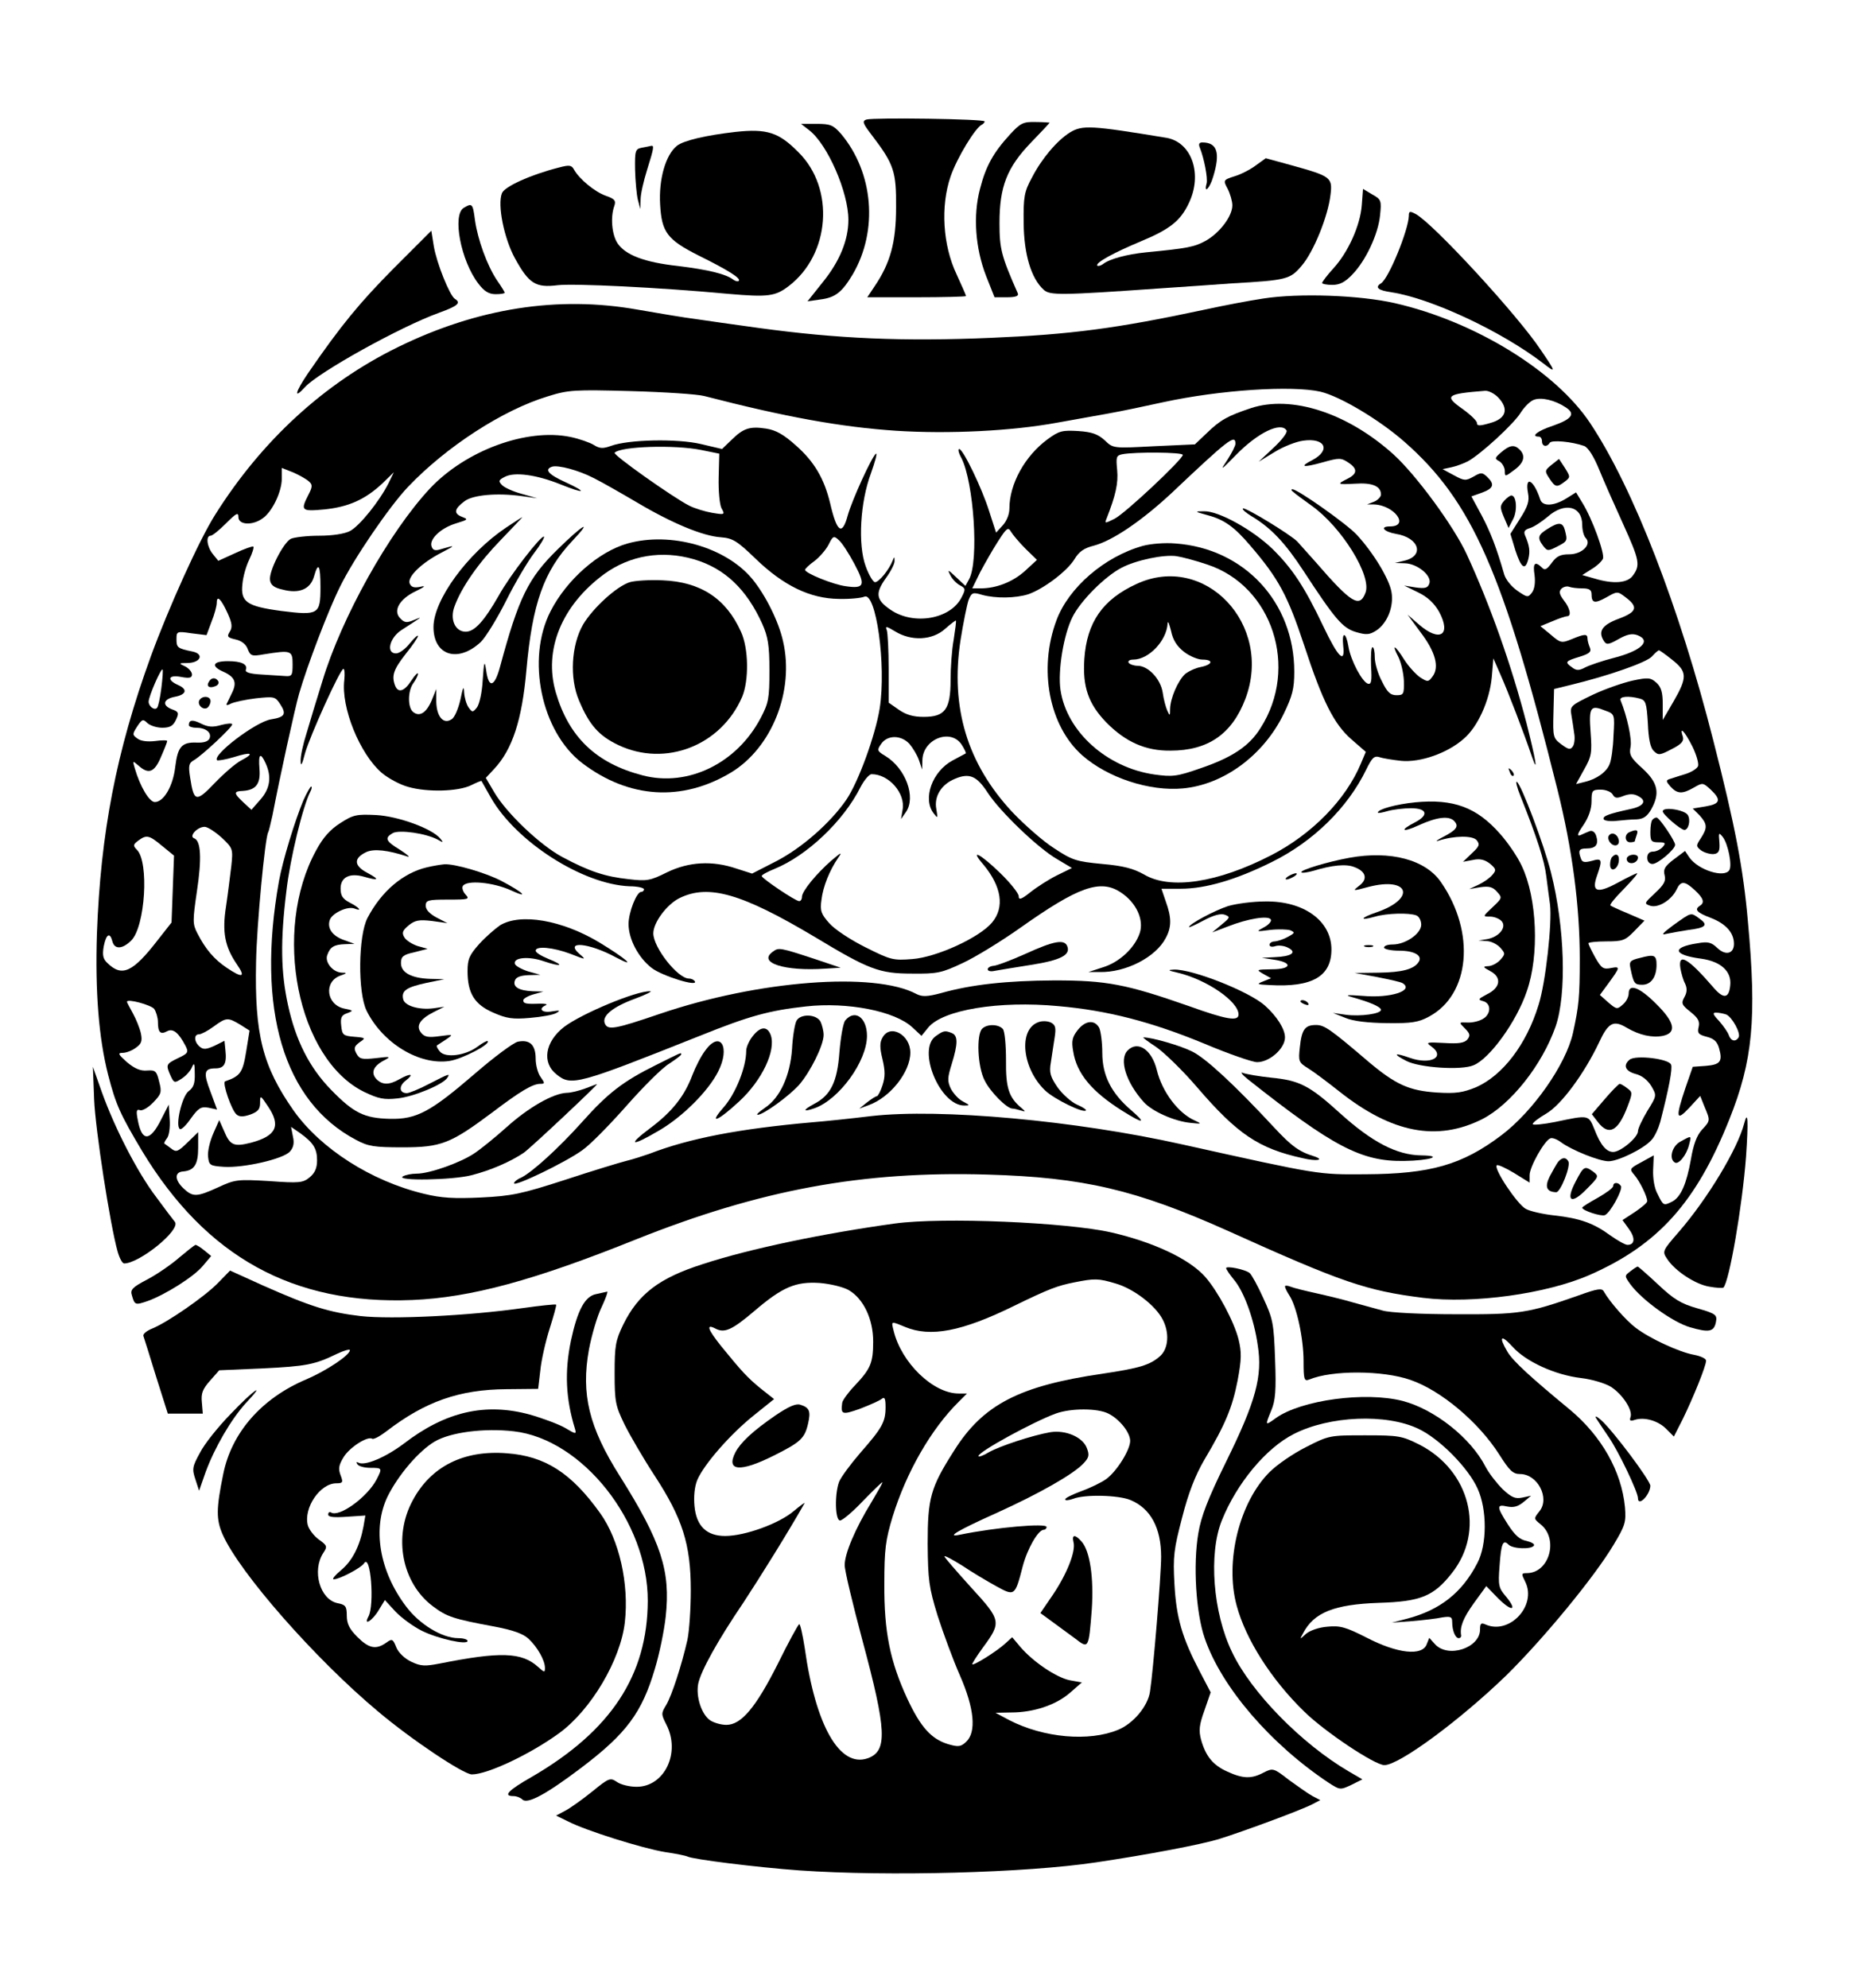 <?xml version="1.0" standalone="no"?>
<!DOCTYPE svg PUBLIC "-//W3C//DTD SVG 20010904//EN"
 "http://www.w3.org/TR/2001/REC-SVG-20010904/DTD/svg10.dtd">
<svg version="1.0" xmlns="http://www.w3.org/2000/svg"
 width="602pt" height="642pt" viewBox="0 0 602 642"
 preserveAspectRatio="xMidYMid meet">

<g transform="translate(0,642) scale(0.1,-0.1)"
fill="#000000" stroke="none">
<path d="M2798 6034 c-14 -5 -12 -12 18 -51 71 -93 79 -117 78 -233 0 -113
-19 -180 -69 -254 l-24 -36 159 0 c88 0 160 2 160 4 0 2 -14 34 -31 71 -44 93
-52 219 -19 315 20 59 81 160 102 168 4 2 8 7 8 10 0 8 -357 13 -382 6z"/>
<path d="M3262 5986 c-54 -59 -78 -102 -97 -176 -23 -87 -15 -192 20 -282 l27
-68 40 0 c28 0 39 4 35 13 -53 120 -59 143 -59 227 0 117 24 179 102 260 33
34 60 63 60 64 0 0 -20 2 -45 2 -40 1 -49 -3 -83 -40z"/>
<path d="M2614 5999 c59 -46 126 -200 126 -289 0 -65 -28 -133 -81 -199 l-51
-64 42 6 c48 6 70 24 104 81 83 142 67 329 -38 454 -25 28 -34 32 -78 32 l-51
0 27 -21z"/>
<path d="M3455 5992 c-41 -26 -90 -83 -122 -145 -25 -46 -28 -62 -27 -147 1
-101 24 -179 65 -216 20 -18 53 -18 379 5 74 5 178 12 230 16 176 10 187 13
224 57 38 44 85 159 93 229 7 56 1 60 -125 95 l-84 23 -32 -23 c-17 -13 -48
-29 -68 -35 -38 -12 -38 -13 -23 -41 8 -16 15 -40 15 -53 0 -35 -40 -88 -85
-114 -38 -21 -61 -25 -195 -38 -59 -6 -117 -21 -138 -38 -7 -5 -15 -7 -18 -5
-8 9 53 42 139 78 94 39 129 66 156 123 46 94 10 198 -72 212 -243 40 -271 42
-312 17z"/>
<path d="M2375 5994 c-96 -11 -168 -28 -189 -45 -36 -29 -59 -107 -54 -190 5
-89 23 -113 124 -164 95 -47 138 -74 130 -82 -3 -3 -11 -1 -18 4 -23 18 -80
32 -178 44 -110 12 -171 36 -196 74 -18 28 -23 84 -10 120 6 17 1 23 -28 33
-36 13 -85 54 -102 84 -8 15 -15 16 -49 7 -94 -24 -176 -62 -184 -83 -15 -38
7 -146 42 -210 45 -82 67 -96 138 -87 53 6 328 -7 552 -28 127 -11 151 -8 194
25 134 102 150 315 32 432 -64 65 -102 77 -204 66z"/>
<path d="M3875 5943 c14 -35 26 -98 22 -115 -10 -36 10 -17 21 21 24 78 13
111 -35 111 -10 0 -13 -5 -8 -17z"/>
<path d="M2073 5943 c-21 -4 -23 -9 -22 -71 1 -37 5 -80 9 -97 l8 -30 1 32 c0
17 10 60 21 95 22 70 23 79 13 77 -5 -1 -18 -4 -30 -6z"/>
<path d="M4398 5757 c-5 -65 -44 -152 -92 -204 -20 -22 -36 -43 -36 -47 0 -3
15 -6 33 -6 24 0 41 9 64 33 44 45 84 131 90 191 5 48 4 52 -25 68 l-30 18 -4
-53z"/>
<path d="M1498 5749 c-38 -22 -10 -171 47 -245 19 -25 34 -34 56 -34 16 0 29
2 29 5 0 2 -11 20 -25 40 -32 48 -62 131 -71 194 -7 54 -9 56 -36 40z"/>
<path d="M4550 5723 c-1 -45 -65 -203 -90 -218 -21 -13 -9 -23 35 -29 128 -20
355 -126 490 -230 41 -32 41 -29 -9 44 -75 113 -348 409 -404 439 -19 10 -22
9 -22 -6z"/>
<path d="M1273 5555 c-112 -113 -172 -186 -278 -340 -42 -62 -48 -87 -10 -45
44 48 308 195 433 240 61 22 72 32 51 45 -17 11 -59 116 -68 170 l-8 50 -120
-120z"/>
<path d="M4080 5456 c-47 -7 -130 -23 -185 -35 -290 -62 -436 -81 -695 -92
-283 -12 -495 -3 -750 32 -80 11 -172 24 -205 29 -33 4 -116 18 -185 30 -258
46 -518 5 -775 -121 -237 -116 -439 -301 -590 -541 -52 -82 -151 -302 -208
-458 -112 -308 -162 -570 -174 -895 -6 -187 6 -337 36 -455 25 -97 39 -128
110 -247 207 -342 488 -497 873 -481 189 8 392 63 723 196 401 160 729 221
1135 209 309 -9 479 -49 774 -181 372 -168 449 -194 632 -217 162 -20 399 13
538 74 221 97 344 234 451 502 76 190 89 326 60 640 -15 171 -41 307 -112 585
-109 429 -258 814 -397 1023 -112 169 -373 329 -631 388 -114 26 -310 33 -425
15z m185 -301 c63 -15 189 -90 270 -161 219 -192 320 -421 495 -1124 48 -192
72 -376 72 -545 0 -126 -3 -154 -22 -241 -23 -102 -129 -253 -231 -330 -127
-96 -230 -125 -439 -126 -154 -1 -144 -3 -590 96 -348 78 -784 117 -1005 92
-66 -8 -151 -17 -190 -20 -238 -21 -399 -52 -528 -102 -20 -7 -54 -18 -75 -23
-20 -5 -109 -32 -197 -61 -142 -46 -172 -52 -271 -57 -87 -4 -128 -2 -185 12
-170 41 -333 145 -421 269 -100 143 -126 245 -121 479 2 119 29 402 39 419 2
3 8 28 14 55 24 125 72 344 86 393 27 93 95 271 132 345 45 92 160 260 220
323 124 130 306 248 451 292 67 21 86 22 269 17 108 -3 215 -10 237 -16 263
-68 441 -100 618 -112 171 -11 374 -1 521 26 45 8 117 21 162 29 45 8 126 25
180 37 184 40 417 55 509 34z m574 -19 c35 -37 25 -68 -26 -82 -34 -10 -43
-10 -43 0 0 7 -21 27 -46 45 -61 43 -54 49 72 59 11 1 31 -9 43 -22z m217 -31
c33 -21 22 -38 -41 -60 -49 -16 -73 -35 -45 -35 6 0 10 -7 10 -15 0 -17 16
-20 25 -5 6 10 71 4 111 -10 13 -5 31 -33 49 -77 15 -37 50 -116 77 -175 53
-117 56 -133 32 -166 -17 -25 -63 -29 -125 -10 l-39 11 30 19 c17 10 33 25 37
34 6 17 -35 130 -67 181 l-20 33 -32 -20 c-41 -25 -77 -26 -84 -2 -21 64 -50
78 -39 19 5 -25 -1 -43 -26 -82 l-31 -49 16 -53 c19 -58 32 -67 42 -28 6 25 4
42 -11 77 -5 12 0 18 17 23 13 4 38 21 56 36 55 49 112 35 112 -26 0 -17 5
-36 11 -42 21 -21 -12 -53 -53 -53 -28 0 -41 -6 -56 -27 -17 -23 -23 -26 -33
-15 -22 21 -29 13 -23 -25 3 -24 0 -45 -8 -56 -13 -17 -15 -17 -47 5 -19 13
-38 36 -43 53 -25 87 -44 136 -73 191 l-33 61 34 12 c38 14 42 27 17 51 -16
15 -20 15 -44 1 -25 -14 -30 -14 -63 4 l-37 20 28 6 c15 3 39 12 53 19 41 22
148 120 171 157 12 19 31 38 43 42 24 9 67 -1 102 -24z m-4058 -240 c12 -10
11 -18 -2 -43 -26 -51 -23 -54 52 -47 78 8 131 32 186 83 l38 37 -17 -35 c-29
-58 -94 -139 -125 -155 -18 -9 -56 -15 -100 -15 -39 0 -80 -5 -91 -10 -25 -14
-71 -105 -67 -133 2 -16 13 -25 41 -31 53 -14 89 1 101 42 14 50 21 38 21 -34
0 -88 -6 -92 -126 -77 -112 15 -133 29 -126 88 2 23 12 58 22 78 10 21 16 40
13 42 -2 2 -28 -7 -58 -21 l-55 -25 -17 21 c-20 24 -24 60 -8 60 6 0 28 18 50
40 33 33 40 37 40 20 0 -25 45 -28 78 -4 31 21 62 86 62 128 l0 35 38 -15 c20
-9 43 -22 50 -29z m4113 -345 c21 0 29 -5 29 -18 0 -30 10 -32 48 -11 35 20
36 20 61 1 43 -32 38 -48 -21 -70 -54 -20 -68 -41 -48 -72 8 -13 15 -12 47 6
28 16 44 19 61 13 47 -18 13 -51 -78 -74 -35 -9 -76 -23 -90 -30 -20 -11 -29
-11 -43 0 -24 17 -22 20 24 34 32 10 39 16 34 29 -4 9 -8 23 -8 30 0 16 -10
15 -51 -2 -32 -13 -36 -13 -67 14 l-34 28 39 16 c21 9 42 16 47 16 15 0 10 26
-11 52 -14 19 -16 28 -7 37 6 6 18 9 25 6 8 -3 27 -5 43 -5z m-4376 -80 c15
-33 16 -46 7 -60 -10 -16 -7 -19 19 -25 19 -4 34 -16 39 -31 9 -22 13 -24 52
-17 88 14 93 13 93 -32 0 -36 -2 -40 -25 -38 -14 1 -49 3 -78 5 -35 2 -51 7
-48 15 7 18 -15 28 -58 28 -49 0 -56 -16 -15 -34 38 -17 45 -35 28 -69 -7 -15
-15 -31 -17 -35 -3 -5 4 -5 14 1 11 5 47 13 81 17 58 6 62 6 78 -19 21 -32 15
-42 -30 -49 -49 -8 -190 -115 -174 -132 3 -2 27 2 54 10 57 18 69 13 25 -10
-18 -9 -56 -42 -86 -73 -61 -64 -68 -62 -80 18 -6 37 -4 46 12 55 25 14 124
106 124 116 0 4 -16 3 -35 -2 -27 -8 -43 -7 -65 4 -28 14 -40 13 -40 -5 0 -4
10 -8 23 -8 31 0 51 -15 44 -34 -4 -10 -18 -15 -41 -14 -49 2 -62 -13 -70 -78
-7 -62 -37 -114 -66 -114 -18 0 -48 51 -65 110 -7 24 -7 24 12 8 33 -30 52
-22 73 28 11 25 20 48 20 51 0 3 -18 3 -39 0 -25 -3 -47 0 -57 8 -17 12 -17
14 -1 39 16 24 19 25 33 11 9 -8 30 -15 48 -15 25 0 35 6 44 25 11 23 9 27
-14 35 -32 13 -26 33 11 40 37 7 42 24 10 38 -38 17 -31 34 10 26 27 -5 35 -3
35 8 0 8 -10 20 -22 26 -22 10 -21 11 8 11 42 1 54 29 16 37 -49 10 -52 13
-52 40 0 25 1 26 48 19 l49 -6 16 43 c10 24 17 52 17 61 0 27 14 13 35 -33z
m4666 -151 c48 -38 49 -56 4 -134 l-35 -60 0 51 c0 38 -5 55 -20 69 -19 17
-27 18 -78 7 -31 -7 -89 -27 -129 -46 -70 -34 -73 -36 -68 -65 3 -17 7 -44 9
-59 3 -15 1 -34 -4 -42 -8 -12 -14 -11 -37 6 -27 20 -28 24 -26 100 l2 79 53
13 c124 30 246 73 263 92 10 11 20 20 23 20 2 0 22 -14 43 -31z m-4880 -92
c-4 -31 -10 -60 -14 -63 -8 -9 -27 5 -27 20 0 17 40 109 45 104 2 -2 0 -29 -4
-61z m4775 -33 c19 -5 22 -14 26 -80 2 -50 8 -79 19 -89 15 -15 20 -14 58 6
32 16 40 26 36 40 -12 36 5 19 30 -30 14 -28 22 -57 19 -65 -3 -8 -22 -20 -42
-26 -21 -6 -43 -14 -51 -16 -11 -4 -10 -8 4 -24 22 -24 38 -25 76 -3 28 16 29
16 54 -7 35 -33 31 -46 -16 -54 l-42 -7 22 -22 c25 -28 26 -40 4 -74 -16 -24
-16 -26 2 -40 11 -7 29 -12 40 -11 16 2 20 10 18 38 -3 32 -2 33 11 17 17 -22
31 -92 21 -107 -16 -26 -100 0 -129 41 l-14 21 -36 -27 c-29 -22 -35 -32 -30
-51 5 -19 -2 -31 -31 -58 -35 -33 -36 -34 -15 -41 26 -8 69 19 85 53 13 28 26
28 59 -3 28 -26 32 -40 16 -50 -19 -12 -10 -22 35 -39 49 -19 75 -48 75 -84 0
-32 -27 -39 -54 -13 -19 18 -30 21 -63 15 -86 -13 -80 -38 12 -50 63 -9 98
-41 93 -86 -4 -43 -22 -45 -55 -6 -81 94 -114 113 -106 61 3 -16 9 -38 15 -49
7 -15 7 -28 -2 -44 -11 -20 -9 -25 20 -48 24 -19 30 -30 26 -48 -5 -20 -1 -25
26 -32 24 -6 34 -16 40 -37 12 -43 4 -53 -43 -57 l-42 -3 -24 -69 c-32 -96
-30 -109 13 -63 l35 38 14 -35 c19 -45 19 -45 -9 -75 -16 -18 -27 -47 -35 -95
-14 -78 -32 -121 -60 -136 -28 -14 -29 -14 -47 23 -11 19 -16 51 -15 79 l2 47
-40 -22 c-39 -21 -39 -22 -22 -42 17 -20 41 -69 41 -84 0 -5 -18 -20 -40 -35
l-40 -26 21 -29 c21 -29 19 -51 -5 -51 -7 0 -32 14 -56 31 -53 39 -98 55 -180
64 -36 4 -77 13 -92 21 -27 14 -105 130 -94 141 3 3 28 -8 56 -25 l50 -31 0
24 c0 27 48 112 67 119 6 3 22 -3 35 -13 34 -25 123 -61 153 -61 31 0 113 40
138 68 11 11 23 38 29 59 28 109 40 172 35 185 -7 19 -115 32 -134 16 -22 -18
-14 -37 19 -46 21 -5 39 -20 51 -39 18 -31 18 -31 -13 -81 -16 -27 -30 -56
-30 -65 0 -20 -56 -67 -80 -67 -22 0 -41 22 -61 74 -19 46 -17 46 -126 23 -40
-8 -73 -11 -73 -7 0 5 20 20 44 34 48 28 122 128 170 229 30 65 47 74 90 48
41 -24 82 -33 117 -26 45 10 38 44 -23 104 -53 53 -88 66 -88 33 0 -11 -8 -27
-19 -36 -18 -16 -20 -16 -47 7 l-27 24 25 34 c41 56 42 59 11 53 -25 -5 -31
-1 -51 34 -12 22 -22 42 -22 46 0 3 26 6 58 6 53 0 61 3 91 34 l32 33 -53 23
c-29 12 -55 24 -57 26 -3 3 17 27 44 54 27 28 46 50 42 50 -3 0 -32 -14 -63
-31 -67 -36 -85 -29 -66 24 18 51 16 57 -17 47 -23 -6 -31 -5 -35 7 -10 26 -7
33 18 33 30 0 40 13 31 41 -4 12 -12 18 -21 15 -8 -3 -21 -9 -30 -13 -12 -4
-10 4 10 33 17 25 26 52 26 76 0 35 2 38 30 38 16 0 33 -7 38 -15 7 -13 14
-14 36 -5 19 7 33 7 47 -1 29 -15 18 -33 -27 -42 -68 -15 -88 -22 -85 -32 1
-5 19 -8 39 -6 20 2 51 5 67 5 22 1 34 9 47 31 30 53 23 87 -27 133 -39 35
-44 45 -39 70 5 25 -11 98 -32 150 -6 13 25 16 62 6z m-85 -119 c-1 -38 -7
-79 -12 -91 -9 -26 -42 -50 -81 -59 l-28 -7 26 47 c24 42 26 54 21 120 -6 82
-1 90 48 70 30 -11 30 -12 26 -80z m-4353 -90 c20 -44 14 -82 -17 -117 l-29
-33 -26 24 c-32 30 -32 36 -1 37 42 3 57 23 53 71 -4 49 3 55 20 18z m-142
-240 c36 -34 37 -36 31 -92 -4 -32 -11 -90 -17 -130 -13 -83 -4 -130 35 -187
29 -42 19 -46 -33 -11 -40 27 -68 59 -95 112 -15 29 -15 40 -1 135 16 106 13
163 -9 171 -18 6 10 37 34 37 9 0 34 -16 55 -35z m-192 -27 l38 -31 -4 -108
-4 -108 -44 -56 c-81 -105 -116 -121 -163 -75 -14 13 -17 25 -12 54 8 40 20
47 28 16 7 -27 33 -25 61 3 45 45 58 254 18 293 -13 13 -12 17 4 29 27 20 35
19 78 -17z m-26 -526 c6 -9 12 -28 12 -42 0 -34 8 -42 30 -30 19 10 37 -5 59
-47 11 -21 8 -25 -24 -40 -39 -19 -40 -21 -24 -57 11 -24 13 -24 36 -9 14 9
29 26 33 37 7 16 9 12 9 -21 1 -31 -4 -45 -19 -56 -22 -15 -45 -113 -29 -123
5 -3 21 13 36 35 24 33 32 38 56 34 l28 -6 -21 57 c-24 62 -21 76 16 76 28 0
37 15 32 59 l-3 30 -32 -16 c-27 -12 -36 -13 -48 -3 -18 15 -20 40 -2 40 7 0
28 11 47 25 41 30 46 30 86 6 l30 -19 -11 -68 c-11 -68 -19 -79 -68 -96 -10
-4 21 -94 37 -107 9 -8 22 -8 45 0 24 9 31 17 31 37 0 26 1 26 25 -10 43 -63
28 -96 -54 -118 -55 -14 -68 -9 -87 37 l-16 36 -19 -43 c-11 -25 -19 -58 -17
-75 3 -28 6 -30 51 -33 64 -4 191 25 213 49 12 13 15 28 10 49 l-6 31 29 -20
c43 -31 55 -50 55 -88 0 -25 -7 -41 -24 -55 -22 -18 -34 -19 -131 -12 -102 6
-110 5 -164 -20 -70 -32 -82 -32 -112 -4 -29 27 -30 53 -2 55 36 3 49 22 49
76 l0 51 -35 -34 c-30 -29 -36 -32 -52 -19 -10 7 -20 15 -22 16 -2 1 2 9 8 17
7 8 11 35 9 62 l-3 47 -24 -47 c-36 -73 -63 -74 -76 -3 -6 30 -4 36 7 32 7 -3
27 8 43 25 26 27 28 33 19 67 -8 34 -12 38 -39 36 -21 -2 -40 6 -65 27 -28 25
-31 30 -14 30 11 0 30 7 42 16 19 13 22 22 17 47 -4 18 -16 47 -26 65 -10 18
-19 35 -19 37 0 11 77 -10 88 -23z m5077 -18 c19 -8 48 -61 40 -74 -10 -16
-25 -12 -32 8 -3 9 -17 29 -31 45 -20 21 -22 27 -10 27 9 0 24 -3 33 -6z"/>
<path d="M4040 5102 c-75 -25 -99 -38 -143 -81 l-38 -36 -132 -6 c-132 -7
-132 -7 -159 19 -22 20 -41 27 -85 30 -52 3 -62 1 -99 -26 -74 -54 -124 -145
-124 -224 0 -19 -9 -41 -22 -55 l-21 -23 -22 68 c-24 77 -85 202 -97 202 -5 0
-2 -13 7 -29 40 -79 57 -332 25 -391 l-12 -22 -30 28 c-26 25 -29 26 -19 7 6
-13 20 -27 31 -33 19 -10 19 -13 5 -40 -36 -70 -155 -90 -229 -39 -47 32 -50
53 -15 102 16 22 29 47 28 56 0 14 -1 14 -6 1 -11 -29 -44 -70 -57 -70 -6 0
-20 23 -30 51 -26 70 -18 208 17 301 13 37 21 65 16 63 -13 -9 -77 -149 -91
-199 -18 -67 -35 -56 -57 39 -19 79 -51 134 -110 186 -40 36 -65 50 -97 55
-53 8 -73 1 -111 -36 l-31 -30 -68 16 c-76 18 -234 15 -291 -6 -25 -9 -36 -9
-55 3 -13 8 -47 20 -76 26 -140 29 -337 -43 -453 -166 -132 -141 -286 -417
-348 -623 -18 -58 -41 -133 -51 -168 -11 -34 -20 -75 -19 -90 0 -19 5 -11 14
25 16 57 114 273 124 273 4 0 5 -16 3 -36 -11 -89 50 -238 120 -299 21 -18 60
-39 86 -46 62 -18 162 -15 203 5 18 9 33 15 34 14 1 -2 14 -25 30 -53 81 -143
297 -281 448 -287 26 0 47 -5 47 -10 0 -4 -4 -8 -9 -8 -15 0 -41 -66 -41 -104
0 -49 32 -109 75 -142 34 -26 151 -62 139 -43 -3 5 -11 9 -19 9 -36 0 -115
100 -115 146 0 35 44 94 85 114 94 46 202 14 437 -126 174 -105 208 -118 313
-118 82 -1 96 2 164 34 41 19 124 70 185 113 189 134 260 159 326 115 50 -33
75 -88 61 -131 -16 -48 -66 -95 -120 -111 l-46 -15 36 0 c85 -2 182 48 214
110 19 35 19 66 0 118 l-14 41 62 0 c81 0 179 29 294 86 134 66 245 175 305
298 19 39 26 46 43 41 11 -4 43 -9 70 -12 62 -6 150 25 202 71 46 39 84 124
91 200 l5 60 24 -55 c22 -49 76 -189 101 -264 21 -60 11 -4 -18 110 -49 188
-117 380 -193 545 -42 91 -164 257 -237 323 -149 134 -329 192 -460 149z m115
-72 c4 -6 -15 -31 -42 -56 l-48 -45 51 31 c29 18 70 34 93 37 71 10 90 -31 29
-63 -43 -22 -31 -25 34 -7 53 15 59 15 83 -1 30 -20 29 -36 -3 -52 -36 -18
-33 -19 24 -16 56 4 84 -8 84 -35 0 -7 -10 -18 -22 -23 l-23 -9 22 0 c66 -2
117 -71 52 -71 -34 0 -20 -17 19 -24 76 -12 94 -72 26 -87 l-29 -7 32 -1 c41
-1 89 -41 79 -66 -5 -14 -14 -16 -44 -12 l-37 6 45 -22 c31 -15 52 -35 68 -63
40 -75 2 -99 -65 -41 l-37 32 42 -57 c48 -63 61 -112 39 -142 -14 -19 -16 -19
-41 -3 -14 10 -37 35 -51 57 -30 48 -42 53 -19 9 9 -18 17 -53 18 -78 1 -43
-1 -46 -24 -46 -20 0 -30 10 -47 45 -13 24 -23 59 -23 77 0 18 -3 33 -7 33 -5
0 -6 -27 -5 -61 3 -48 1 -60 -10 -57 -19 6 -56 76 -63 120 -8 48 -22 50 -17 3
7 -61 -16 -39 -64 62 -60 126 -99 186 -164 250 -64 62 -174 123 -221 122 -32
0 -32 -1 12 -13 53 -14 86 -38 137 -98 92 -107 121 -162 174 -322 59 -180 96
-254 152 -303 l47 -41 -16 -38 c-49 -117 -158 -228 -290 -296 -173 -89 -326
-112 -410 -62 -34 19 -66 28 -135 34 -84 8 -97 12 -156 51 -36 23 -96 76 -135
117 -145 156 -200 337 -167 554 9 57 21 115 26 130 10 25 14 26 44 17 44 -12
108 -11 149 2 49 17 125 74 149 113 15 25 31 36 63 44 60 16 153 79 250 169
185 175 207 192 207 160 0 -7 -12 -30 -26 -52 -25 -37 -22 -35 27 15 71 73
146 109 164 80z m-1891 -63 l59 -12 -2 -77 c-1 -44 3 -86 9 -99 12 -21 11 -22
-30 -15 -23 4 -56 14 -74 23 -53 27 -248 165 -241 171 20 21 195 26 279 9z
m1556 -16 c0 -14 -185 -188 -220 -206 -32 -16 -33 -16 -26 1 29 74 38 113 34
156 -4 42 -3 47 16 51 41 8 196 7 196 -2z m-1902 -75 c26 -13 89 -49 140 -79
113 -67 212 -108 270 -112 38 -3 52 -11 112 -69 90 -87 176 -129 269 -130 36
-1 73 3 82 7 38 19 72 -221 50 -361 -14 -87 -69 -238 -108 -295 -51 -74 -142
-154 -224 -197 l-80 -41 -50 16 c-79 27 -155 22 -225 -12 -54 -27 -65 -29
-124 -22 -75 8 -127 25 -213 71 -72 38 -182 143 -221 210 l-27 46 27 29 c59
63 90 159 104 318 19 215 56 321 149 419 69 73 32 51 -49 -29 -94 -92 -125
-155 -185 -378 -18 -67 -37 -71 -45 -11 -5 33 -7 28 -11 -32 -2 -40 -11 -79
-19 -89 -13 -16 -15 -16 -27 1 -7 10 -13 32 -14 48 -1 23 -4 17 -12 -23 -7
-30 -19 -59 -29 -64 -26 -17 -48 9 -49 57 l0 41 -15 -37 c-17 -40 -39 -54 -60
-37 -18 15 -17 69 1 93 8 11 15 25 15 30 0 6 -10 -4 -21 -21 -23 -36 -43 -42
-53 -17 -12 32 -5 52 34 102 22 27 40 54 40 58 0 5 -12 -6 -26 -23 -14 -18
-34 -33 -45 -33 -33 0 -21 50 17 75 71 46 71 45 41 33 -23 -10 -31 -9 -44 5
-25 24 -3 63 50 88 29 14 34 19 14 14 -20 -4 -29 -1 -34 11 -8 21 38 66 102
99 48 25 48 26 -3 11 -16 -5 -24 -3 -28 9 -9 23 29 60 79 75 39 12 40 13 19
21 -28 11 -25 26 9 51 27 20 105 27 184 16 l50 -7 -49 14 c-27 7 -56 20 -64
28 -13 13 -12 17 8 27 31 17 103 7 180 -24 79 -32 90 -27 16 7 -55 25 -69 41
-43 50 19 6 85 -11 135 -37z m1394 -228 l37 -36 -39 -36 c-39 -35 -92 -56
-143 -56 l-27 0 26 53 c15 28 41 74 58 100 27 42 32 46 41 30 6 -10 27 -35 47
-55z m-552 -50 c36 -68 32 -80 -29 -71 -39 5 -131 42 -131 53 0 3 13 16 30 28
16 12 37 36 46 53 14 29 17 30 34 14 10 -9 32 -43 50 -77z m320 -244 c-6 -32
-10 -91 -10 -130 0 -95 -18 -119 -87 -119 -34 0 -57 7 -80 23 l-33 23 0 109
c0 60 -3 116 -6 125 -6 14 -1 13 27 -4 52 -32 120 -29 161 8 18 16 34 28 35
27 2 -1 -2 -29 -7 -62z m-143 -336 c11 -13 25 -36 31 -53 l10 -30 1 31 c2 68
92 103 127 49 9 -14 15 -27 13 -28 -2 -1 -22 -12 -43 -23 -65 -35 -97 -123
-61 -170 14 -18 14 -17 9 13 -8 41 16 80 60 98 47 20 71 9 106 -45 39 -60 162
-179 225 -215 l47 -28 -49 -24 c-26 -13 -65 -38 -85 -54 -30 -24 -38 -26 -38
-13 0 9 -27 43 -60 75 -65 63 -100 80 -54 27 59 -71 69 -138 28 -187 -41 -49
-179 -112 -257 -118 -63 -5 -70 -3 -152 38 -48 24 -100 58 -117 78 -26 29 -30
40 -25 75 5 43 26 95 54 136 14 20 10 18 -22 -9 -49 -43 -95 -99 -95 -117 0
-8 -4 -14 -9 -14 -12 0 -120 73 -121 81 0 4 19 14 41 23 104 42 223 154 278
264 12 23 28 42 36 42 56 0 110 -62 100 -115 l-5 -30 16 23 c33 48 -1 141 -67
181 -27 16 -27 19 -13 39 20 29 64 29 91 0z"/>
<path d="M4176 4832 c5 -5 32 -25 60 -45 97 -69 195 -227 174 -281 -19 -50
-45 -35 -161 99 -24 27 -51 57 -59 66 -21 22 -170 113 -176 107 -3 -3 10 -14
28 -25 62 -37 108 -85 168 -177 102 -156 126 -184 169 -197 34 -10 44 -9 66 5
36 24 57 78 49 124 -7 42 -59 128 -113 186 -33 35 -190 146 -207 146 -5 0 -4
-4 2 -8z"/>
<path d="M3690 4657 c-124 -35 -239 -135 -278 -240 -59 -158 -24 -341 83 -436
83 -73 218 -117 325 -107 132 12 261 107 326 241 28 58 34 81 34 136 0 224
-161 398 -384 414 -34 3 -81 -1 -106 -8z m209 -60 c210 -69 297 -333 172 -528
-36 -58 -91 -95 -194 -130 -77 -27 -91 -28 -149 -20 -153 22 -283 138 -303
273 -9 62 10 179 39 236 26 52 104 130 157 158 47 25 137 44 179 38 19 -3 64
-15 99 -27z"/>
<path d="M3670 4534 c-109 -50 -160 -124 -168 -242 -6 -90 13 -145 71 -205 62
-63 127 -92 207 -91 122 0 199 54 242 167 91 240 -131 474 -352 371z m154
-219 c18 -14 45 -25 59 -25 37 0 34 -16 -5 -24 -17 -3 -40 -14 -51 -23 -23
-22 -47 -77 -48 -112 0 -23 -1 -24 -9 -6 -5 11 -12 37 -15 59 -7 44 -47 86
-81 86 -12 0 -26 5 -29 10 -3 6 4 10 15 10 50 0 108 61 111 117 1 10 5 -1 11
-24 6 -30 19 -50 42 -68z"/>
<path d="M1634 4716 c-125 -84 -234 -234 -234 -321 0 -92 79 -117 153 -48 16
16 53 76 82 134 29 58 70 127 90 153 20 26 34 50 32 53 -8 7 -111 -126 -146
-190 -47 -82 -78 -117 -107 -117 -34 0 -52 40 -36 82 23 63 79 142 149 214 39
41 71 74 70 74 -1 0 -25 -15 -53 -34z"/>
<path d="M2027 4665 c-93 -26 -197 -117 -249 -219 -79 -154 -30 -389 102 -490
151 -115 323 -126 482 -30 131 80 204 263 167 423 -14 64 -57 150 -100 202
-85 102 -262 153 -402 114z m214 -51 c99 -29 170 -96 221 -209 18 -41 23 -68
23 -150 0 -91 -3 -105 -28 -153 -77 -147 -235 -224 -381 -186 -151 39 -239
124 -281 268 -40 137 19 281 156 382 84 61 187 78 290 48z"/>
<path d="M2034 4540 c-42 -13 -119 -83 -151 -137 -38 -66 -44 -173 -13 -245
33 -79 64 -114 127 -144 152 -72 332 -2 400 156 22 53 21 156 -4 210 -48 107
-130 161 -253 166 -41 2 -89 -1 -106 -6z"/>
<path d="M4876 3927 c3 -10 9 -15 12 -12 3 3 0 11 -7 18 -10 9 -11 8 -5 -6z"/>
<path d="M4911 3848 c52 -130 77 -207 83 -258 4 -30 9 -71 12 -91 7 -59 -14
-252 -37 -324 -39 -128 -116 -228 -202 -266 -42 -17 -64 -21 -127 -17 -89 6
-132 25 -221 100 -124 106 -142 118 -169 118 -36 0 -46 -15 -52 -72 -5 -45 -4
-49 27 -68 18 -11 63 -45 101 -75 169 -134 315 -162 461 -89 92 47 193 174
237 299 36 104 30 320 -15 498 -22 88 -96 284 -110 292 -5 4 0 -18 12 -47z"/>
<path d="M980 3836 c-28 -67 -67 -195 -79 -261 -74 -415 15 -713 249 -836 39
-21 59 -24 150 -24 125 0 155 12 289 112 91 69 131 93 156 93 15 0 15 2 1 22
-9 12 -16 39 -16 59 0 45 -19 63 -58 55 -15 -4 -77 -50 -137 -102 -144 -124
-189 -149 -276 -147 -83 2 -117 19 -190 94 -70 72 -114 159 -139 274 -23 106
-25 206 -5 368 12 105 53 273 77 320 5 9 6 17 3 17 -3 0 -14 -20 -25 -44z"/>
<path d="M4570 3829 c-60 -6 -120 -22 -120 -33 0 -3 15 0 32 5 18 5 52 9 75 9
52 0 58 -22 14 -45 -53 -27 -43 -35 11 -10 59 27 100 32 116 12 14 -16 5 -28
-38 -50 -19 -10 -26 -15 -15 -12 53 17 111 17 124 2 11 -14 9 -20 -16 -43
l-28 -27 32 6 c23 5 38 1 55 -12 20 -17 21 -21 8 -36 -8 -10 -28 -24 -45 -32
l-30 -14 36 6 c28 4 40 1 54 -15 17 -19 17 -20 -15 -50 -32 -30 -32 -30 -7
-30 13 0 30 -7 37 -15 17 -20 -10 -52 -49 -58 l-26 -4 26 -2 c14 0 34 -10 44
-21 17 -19 17 -21 0 -40 -10 -11 -28 -20 -39 -20 -18 -1 -17 -3 7 -16 38 -20
33 -54 -11 -75 -28 -15 -30 -17 -12 -22 27 -7 26 -43 -2 -58 -12 -7 -34 -12
-49 -11 -28 1 -28 1 -8 -19 17 -17 18 -23 8 -36 -10 -11 -28 -14 -75 -11 -55
3 -60 2 -43 -10 50 -35 0 -62 -68 -38 -51 18 -56 13 -11 -10 42 -22 178 -31
217 -14 52 21 139 141 172 239 41 117 33 301 -16 404 -13 29 -45 76 -71 105
-75 85 -150 113 -274 101z"/>
<path d="M1099 3762 c-33 -21 -56 -47 -78 -88 -143 -261 -61 -674 155 -780 46
-22 64 -26 108 -21 51 5 148 45 161 67 9 14 7 14 -59 -20 -32 -17 -65 -30 -72
-30 -25 0 -27 23 -3 41 28 22 15 24 -21 4 -33 -19 -55 -19 -74 0 -19 20 -11
42 23 60 25 13 23 14 -25 8 -46 -5 -53 -3 -63 15 -9 17 -7 23 10 36 21 14 20
15 -17 18 -36 3 -39 6 -42 36 -3 26 1 34 19 40 21 8 21 9 -9 15 -58 12 -67 86
-14 106 23 8 24 10 6 10 -29 1 -56 34 -47 57 9 26 22 34 58 35 l30 1 -33 12
c-38 13 -56 38 -47 65 7 22 58 46 80 37 26 -10 16 3 -15 19 -23 12 -30 22 -30
46 0 36 29 51 75 38 48 -14 53 -10 12 12 -44 23 -46 47 -5 67 25 12 70 7 134
-14 10 -3 0 6 -23 21 -48 29 -52 39 -24 55 22 11 106 -1 144 -21 19 -11 20
-10 9 3 -26 32 -135 72 -207 76 -64 3 -74 1 -116 -26z"/>
<path d="M4358 3650 c-67 -12 -161 -40 -155 -47 3 -3 21 0 39 5 59 18 105 23
132 12 38 -14 44 -39 16 -60 -23 -18 -22 -18 30 -4 132 34 154 -38 26 -82 -53
-18 -58 -29 -5 -14 38 11 109 13 133 4 9 -3 16 -17 16 -30 0 -29 -51 -64 -92
-64 -16 0 -28 -4 -28 -10 0 -5 22 -10 49 -10 49 0 76 -16 63 -36 -15 -24 -54
-34 -129 -35 l-78 -1 72 -13 c40 -8 77 -16 83 -20 38 -24 -40 -49 -128 -41
-55 4 -61 3 -32 -5 57 -16 90 -31 90 -40 0 -13 -66 -22 -113 -16 l-42 6 40
-16 c26 -11 73 -16 135 -17 79 -1 102 3 135 21 133 71 151 272 39 434 -50 73
-163 103 -296 79z"/>
<path d="M1378 3619 c-76 -18 -146 -77 -191 -163 -30 -57 -32 -241 -3 -300 52
-105 171 -177 268 -162 40 6 133 54 123 64 -2 2 -17 -6 -33 -18 -39 -29 -103
-37 -121 -16 -8 9 -12 18 -10 20 2 1 15 10 29 19 25 17 25 17 -20 11 -36 -5
-49 -3 -60 11 -18 22 -4 44 41 67 l34 17 -35 -5 c-47 -6 -94 8 -98 30 -6 27
11 38 75 52 l58 12 -45 1 c-61 2 -95 20 -95 51 0 21 7 27 43 35 l43 11 -32 9
c-18 6 -37 18 -43 28 -9 15 -6 22 14 39 20 16 33 19 75 14 l50 -7 -35 18 c-22
12 -35 25 -35 38 0 18 7 20 72 20 67 0 71 1 56 17 -8 9 -12 22 -8 27 12 20 98
12 155 -14 63 -29 39 -6 -32 31 -51 26 -149 55 -183 53 -11 -1 -37 -5 -57 -10z"/>
<path d="M4160 3590 c-8 -5 -10 -10 -5 -10 6 0 17 5 25 10 8 5 11 10 5 10 -5
0 -17 -5 -25 -10z"/>
<path d="M3966 3494 c-43 -14 -126 -58 -126 -68 0 -2 22 8 48 22 32 17 55 23
68 18 18 -7 17 -9 -11 -32 l-30 -25 50 19 c66 26 131 36 139 23 4 -5 -6 -17
-21 -25 -28 -15 -27 -15 19 -9 26 3 55 2 65 -1 16 -7 15 -9 -7 -21 -14 -8 -33
-14 -42 -15 -10 0 -18 -5 -18 -11 0 -6 8 -8 20 -4 10 3 29 1 41 -6 29 -15 9
-28 -46 -30 l-40 -2 39 -6 c62 -9 58 -31 -6 -31 -51 -1 -52 -1 -28 -15 l25
-14 -25 -10 c-23 -9 -21 -10 20 -12 138 -8 200 28 200 115 0 92 -89 157 -214
155 -39 0 -93 -7 -120 -15z"/>
<path d="M1615 3432 c-16 -11 -47 -38 -67 -60 -32 -36 -38 -49 -38 -88 0 -72
23 -108 83 -134 43 -19 63 -22 119 -17 37 3 76 10 85 16 14 8 11 9 -14 5 -32
-6 -47 8 -20 20 6 3 -1 5 -18 5 -46 -2 -55 0 -55 11 0 5 15 14 33 19 l32 9
-35 1 c-44 2 -65 14 -57 35 4 11 19 16 44 17 l38 1 -39 11 c-22 7 -41 18 -43
24 -7 21 44 26 93 9 59 -20 69 -14 14 8 -22 9 -40 20 -40 26 0 16 56 11 112
-10 51 -20 52 -20 30 -1 -51 44 30 37 118 -11 70 -37 31 -3 -55 49 -120 72
-254 95 -320 55z"/>
<path d="M3310 3339 c-47 -21 -93 -38 -102 -38 -10 -1 -18 -6 -18 -11 0 -6 10
-8 23 -5 12 2 64 11 116 19 96 15 129 32 118 60 -9 24 -43 18 -137 -25z"/>
<path d="M4408 3363 c6 -2 18 -2 25 0 6 3 1 5 -13 5 -14 0 -19 -2 -12 -5z"/>
<path d="M2495 3346 c-48 -35 39 -63 170 -54 l50 3 -80 27 c-119 39 -120 39
-140 24z"/>
<path d="M3803 3279 c94 -22 197 -93 197 -135 0 -23 -38 -17 -160 27 -203 71
-266 83 -435 83 -154 -1 -267 -13 -366 -41 -45 -12 -61 -12 -79 -3 -136 73
-512 44 -829 -64 -147 -50 -169 -54 -178 -30 -9 24 27 53 98 79 35 13 57 24
49 24 -44 2 -221 -72 -278 -115 -62 -48 -73 -116 -24 -154 47 -38 68 -32 462
125 159 64 224 82 343 95 134 15 288 -15 344 -68 l29 -27 22 27 c47 57 228 87
420 69 160 -14 301 -51 471 -121 78 -33 156 -60 171 -60 40 0 90 44 90 80 0
27 -26 68 -65 103 -52 46 -235 118 -294 116 -21 -1 -19 -3 12 -10z"/>
<path d="M4200 3186 c0 -2 7 -7 16 -10 8 -3 12 -2 9 4 -6 10 -25 14 -25 6z"/>
<path d="M2572 3123 c-5 -10 -12 -50 -14 -90 -6 -87 -39 -158 -87 -190 -19
-13 -30 -23 -24 -23 18 0 102 61 134 97 37 43 79 128 79 161 0 13 -5 32 -10
43 -14 25 -66 26 -78 2z"/>
<path d="M2730 3125 c-7 -8 -15 -55 -19 -103 -7 -96 -28 -139 -82 -167 -37
-20 -37 -27 1 -14 80 28 170 152 170 234 0 59 -39 87 -70 50z"/>
<path d="M3353 3119 c-65 -24 -52 -150 23 -221 30 -28 122 -73 131 -64 3 2
-10 11 -29 19 -18 8 -46 33 -62 55 -24 35 -28 48 -22 82 3 22 9 58 12 79 5 32
3 41 -12 49 -11 5 -28 6 -41 1z"/>
<path d="M3480 3093 c-17 -22 -20 -35 -14 -68 11 -72 61 -131 160 -193 67 -42
78 -41 27 3 -64 55 -93 112 -93 185 0 34 -5 70 -10 81 -15 27 -45 24 -70 -8z"/>
<path d="M3172 3098 c-19 -19 -15 -123 8 -167 18 -37 72 -91 90 -91 5 0 17 -3
27 -6 16 -5 16 -4 2 8 -41 34 -51 65 -50 154 0 50 -4 93 -10 101 -14 16 -51
17 -67 1z"/>
<path d="M2431 3074 c-12 -15 -21 -36 -21 -47 0 -53 -34 -139 -74 -184 -49
-56 -18 -44 51 20 74 68 120 165 102 215 -11 29 -33 28 -58 -4z"/>
<path d="M2850 3069 c-9 -15 -9 -33 0 -69 9 -38 9 -58 0 -85 -6 -19 -15 -35
-18 -35 -4 0 -18 -9 -32 -20 l-25 -20 30 11 c70 25 135 107 135 170 0 58 -66
94 -90 48z"/>
<path d="M3022 3074 c-61 -43 13 -224 92 -224 19 0 19 1 -4 13 -14 7 -31 26
-39 41 -12 25 -11 36 3 81 20 65 20 91 0 99 -22 9 -27 8 -52 -10z"/>
<path d="M3734 3039 c26 -18 86 -76 133 -131 129 -150 198 -197 340 -228 45
-11 73 -6 37 6 -49 15 -73 33 -129 93 -127 137 -220 223 -264 245 -37 19 -130
46 -158 46 -4 0 15 -14 41 -31z"/>
<path d="M2278 3028 c-14 -18 -32 -54 -42 -80 -25 -67 -65 -118 -136 -171 -76
-57 -62 -61 28 -8 76 44 159 127 191 190 41 80 7 135 -41 69z"/>
<path d="M3642 3028 c-29 -29 -5 -104 52 -167 27 -30 99 -62 151 -67 36 -4 37
-3 15 7 -54 23 -107 93 -124 164 -16 65 -61 96 -94 63z"/>
<path d="M2119 2981 c-107 -53 -156 -91 -238 -183 -78 -87 -162 -163 -198
-181 -13 -5 -23 -14 -23 -18 0 -13 169 69 221 107 27 19 91 85 144 145 53 60
114 121 136 134 21 14 39 27 39 30 0 7 3 8 -81 -34z"/>
<path d="M4031 2934 c274 -217 366 -265 503 -263 84 1 131 17 56 18 -79 1
-159 43 -261 135 -100 91 -132 107 -224 116 -38 4 -79 11 -90 15 -11 5 -4 -5
16 -21z"/>
<path d="M1890 2905 c-19 -7 -46 -14 -60 -14 -44 -2 -123 -47 -194 -111 -38
-34 -85 -72 -105 -85 -45 -30 -144 -65 -185 -65 -17 0 -37 -4 -45 -9 -24 -15
161 -12 222 4 63 16 126 44 168 72 22 15 245 225 237 222 -2 0 -19 -7 -38 -14z"/>
<path d="M4849 4960 c-22 -19 -23 -21 -6 -30 9 -6 17 -20 17 -31 0 -19 1 -19
30 3 32 23 38 46 18 66 -17 17 -32 15 -59 -8z"/>
<path d="M5011 4919 c-22 -18 -23 -20 -7 -44 19 -29 24 -30 50 -10 18 14 18
15 0 44 l-19 29 -24 -19z"/>
<path d="M4858 4803 c-14 -16 -14 -22 -1 -53 l15 -35 15 29 c14 27 11 76 -6
76 -4 0 -15 -8 -23 -17z"/>
<path d="M4998 4712 c-31 -19 -34 -29 -14 -55 13 -17 16 -17 45 -2 33 17 34
18 25 53 -7 26 -20 27 -56 4z"/>
<path d="M675 4219 c-10 -15 1 -23 20 -15 9 3 13 10 10 16 -8 13 -22 13 -30
-1z"/>
<path d="M644 4159 c-8 -14 11 -33 25 -25 6 4 11 14 11 22 0 16 -26 19 -36 3z"/>
<path d="M5370 3800 c0 -10 58 -60 70 -60 13 0 21 31 11 48 -10 17 -81 28 -81
12z"/>
<path d="M5337 3773 c-4 -3 -7 -21 -7 -40 0 -29 3 -33 26 -33 22 0 25 -2 14
-15 -7 -8 -21 -15 -31 -15 -12 0 -19 -7 -19 -20 0 -12 7 -20 17 -20 17 0 73
47 73 62 0 12 -51 88 -60 88 -4 0 -10 -3 -13 -7z"/>
<path d="M5263 3733 c-18 -7 -16 -33 2 -33 8 0 15 2 15 4 0 2 3 11 6 20 6 16
0 19 -23 9z"/>
<path d="M5198 3724 c-11 -10 3 -34 19 -34 8 0 13 7 11 17 -3 18 -20 27 -30
17z"/>
<path d="M5207 3653 c-4 -3 -7 -15 -7 -25 0 -26 24 -17 28 10 3 21 -8 29 -21
15z"/>
<path d="M5255 3651 c-3 -5 -1 -12 5 -16 12 -7 30 2 30 16 0 12 -27 12 -35 0z"/>
<path d="M5405 3433 c-34 -25 -42 -34 -25 -29 14 3 47 9 73 13 57 7 65 16 35
37 -28 20 -24 21 -83 -21z"/>
<path d="M5298 3327 c-34 -8 -37 -12 -32 -35 10 -48 13 -52 38 -52 28 0 46 25
46 64 0 32 -7 35 -52 23z"/>
<path d="M5183 2871 l-42 -49 20 -26 c35 -45 65 -29 95 50 17 45 17 47 -1 60
-10 8 -21 14 -24 14 -3 0 -25 -22 -48 -49z"/>
<path d="M5428 2734 c-28 -14 -39 -56 -19 -68 12 -8 38 24 46 57 8 31 9 31
-27 11z"/>
<path d="M5032 2668 c-5 -7 -17 -28 -27 -47 -17 -34 -10 -50 21 -51 14 0 48
86 39 100 -8 14 -20 13 -33 -2z"/>
<path d="M5089 2605 c-34 -64 -15 -77 36 -24 39 39 39 41 21 55 -28 20 -31 19
-57 -31z"/>
<path d="M5210 2590 c0 -6 -22 -22 -50 -38 -27 -15 -50 -29 -50 -32 0 -9 61
-29 73 -24 17 6 59 83 52 94 -8 13 -25 13 -25 0z"/>
<path d="M304 2870 c4 -98 52 -408 76 -492 6 -21 15 -38 21 -38 49 0 183 108
164 134 -6 7 -33 43 -61 81 -60 79 -133 221 -175 338 l-29 82 4 -105z"/>
<path d="M5633 2792 c-21 -82 -119 -244 -211 -350 -53 -61 -54 -63 -38 -87 25
-39 92 -83 137 -90 22 -4 42 -5 45 -3 19 20 61 263 73 423 8 117 6 153 -6 107z"/>
<path d="M2890 2469 c-231 -32 -467 -81 -620 -131 -141 -45 -208 -96 -257
-195 -25 -52 -28 -68 -28 -158 0 -92 3 -105 32 -165 18 -36 61 -110 97 -165
90 -138 117 -222 117 -370 0 -61 -5 -133 -11 -161 -19 -83 -50 -178 -68 -209
-17 -28 -17 -30 0 -64 47 -91 -6 -201 -96 -201 -23 0 -52 7 -64 16 -21 14 -25
13 -79 -31 -31 -25 -70 -53 -87 -62 l-30 -16 39 -19 c56 -29 240 -87 314 -99
36 -5 67 -12 71 -14 15 -9 223 -35 362 -45 285 -20 733 -8 958 26 168 25 336
57 396 75 80 25 267 94 303 113 l25 13 -25 13 c-13 7 -47 31 -76 52 -50 39
-52 39 -82 24 -39 -21 -67 -20 -117 3 -47 21 -70 50 -85 103 -8 30 -6 48 11
95 l20 58 -35 67 c-57 109 -76 173 -82 283 -5 89 -2 112 25 215 20 79 43 137
71 185 69 116 91 170 108 257 13 69 13 92 3 133 -14 56 -66 154 -107 201 -51
58 -165 112 -303 144 -144 33 -546 50 -700 29z m714 -194 c58 -17 128 -71 151
-116 22 -42 19 -92 -7 -117 -33 -30 -67 -40 -187 -58 -268 -39 -386 -99 -480
-249 -76 -119 -85 -153 -85 -300 1 -117 4 -141 32 -232 18 -56 50 -143 72
-193 47 -107 54 -184 20 -215 -17 -16 -25 -17 -59 -7 -54 17 -88 55 -131 147
-55 119 -75 215 -74 370 0 112 4 142 27 218 44 142 123 281 213 370 l27 27
-27 0 c-82 0 -185 99 -210 203 -8 32 -9 31 37 12 82 -34 183 -15 352 68 115
56 140 65 195 76 66 13 77 13 134 -4z m-863 -21 c48 -28 79 -94 79 -166 0 -69
-8 -88 -60 -143 -21 -22 -39 -47 -40 -55 -5 -38 -1 -40 58 -19 31 12 63 26 70
32 9 7 12 1 12 -27 0 -48 -11 -67 -81 -147 -32 -37 -63 -79 -69 -94 -15 -40
-13 -125 3 -125 8 0 42 29 75 64 34 35 62 62 62 59 0 -3 -16 -31 -35 -63 -53
-86 -87 -167 -87 -204 0 -18 26 -126 57 -242 79 -293 82 -359 17 -382 -90 -31
-168 105 -203 356 -7 45 -15 80 -18 77 -4 -2 -35 -59 -69 -128 -71 -141 -118
-197 -166 -197 -18 0 -41 7 -53 15 -28 20 -46 77 -38 118 9 42 62 138 146 262
52 79 145 228 197 320 4 6 -12 -6 -35 -25 -47 -40 -157 -80 -221 -80 -60 0
-93 32 -99 96 -3 31 0 63 9 85 22 51 107 148 182 208 l66 53 -43 34 c-44 36
-62 56 -128 137 -43 54 -50 73 -19 57 30 -16 54 -5 127 57 90 77 133 95 210
90 36 -3 76 -13 94 -23z m839 -399 c36 -18 70 -61 70 -88 0 -29 -43 -98 -77
-123 -15 -11 -52 -29 -80 -39 -29 -11 -53 -22 -53 -27 0 -4 12 -3 26 2 38 15
147 12 185 -4 65 -27 99 -90 99 -183 0 -62 -26 -373 -36 -436 -7 -47 -54 -103
-103 -123 -94 -39 -240 -26 -351 31 l-45 24 51 1 c72 0 144 24 189 63 l39 34
-39 7 c-44 9 -119 60 -160 108 l-26 31 -22 -20 c-28 -26 -107 -75 -107 -67 0
3 15 27 34 53 61 83 60 88 -38 195 -47 52 -86 97 -86 100 0 4 26 -10 58 -30
31 -21 80 -50 109 -66 60 -33 61 -33 86 64 15 57 50 118 68 118 5 0 9 4 9 9 0
13 -163 -1 -280 -25 -47 -10 -7 14 118 70 139 63 248 125 281 160 18 19 20 27
11 50 -13 35 -68 59 -118 51 -58 -10 -164 -45 -199 -65 -18 -11 -33 -16 -33
-12 0 14 176 110 249 137 49 18 136 18 171 0z"/>
<path d="M2504 1849 c-74 -51 -112 -87 -129 -119 -31 -61 15 -65 123 -11 88
44 101 56 112 105 9 39 4 51 -26 60 -14 4 -37 -6 -80 -35z"/>
<path d="M3467 1440 c8 -29 -21 -102 -66 -169 l-41 -60 37 -27 c21 -15 54 -40
75 -55 44 -34 44 -34 54 93 7 103 -6 190 -33 220 -21 24 -32 23 -26 -2z"/>
<path d="M580 2360 c-25 -22 -71 -54 -103 -71 -50 -26 -57 -34 -51 -52 9 -32
11 -32 52 -18 57 21 148 78 177 113 l27 32 -22 18 c-12 10 -25 18 -29 18 -3
-1 -26 -19 -51 -40z"/>
<path d="M3960 2325 c0 -4 11 -20 24 -36 33 -38 66 -128 78 -213 16 -100 -6
-181 -102 -376 -59 -120 -81 -177 -90 -232 -17 -100 -8 -256 21 -339 54 -157
212 -341 400 -466 36 -23 37 -24 73 -7 l36 18 -43 25 c-154 90 -317 257 -378
386 -62 128 -76 318 -33 425 48 120 143 234 232 279 115 59 299 67 403 17 68
-32 161 -126 191 -193 31 -68 31 -181 -1 -241 -49 -95 -120 -151 -226 -179
l-50 -13 65 5 c36 3 80 8 98 12 27 4 32 2 32 -15 0 -27 10 -52 21 -52 5 0 8 3
8 8 -5 28 6 56 41 105 l40 55 38 -39 c45 -45 64 -41 26 5 -24 28 -26 36 -21
99 5 73 11 87 29 69 14 -14 74 -16 82 -3 3 5 -8 11 -24 15 -22 4 -38 19 -60
53 -37 58 -37 66 -2 58 21 -4 35 0 53 15 l24 20 -28 -6 c-23 -5 -35 0 -64 27
-19 19 -44 51 -55 72 -48 94 -165 186 -268 213 -121 31 -327 3 -409 -55 -36
-26 -36 -26 -15 25 13 31 16 64 12 165 -4 116 -7 130 -38 197 -18 40 -38 76
-44 81 -15 12 -76 24 -76 16z"/>
<path d="M5266 2315 c-20 -15 -20 -15 0 -43 38 -51 137 -122 192 -138 62 -18
78 -15 84 18 4 22 -1 26 -60 43 -53 15 -76 29 -127 77 -34 32 -64 58 -66 58
-2 0 -13 -7 -23 -15z"/>
<path d="M704 2277 c-44 -45 -163 -127 -212 -147 -18 -7 -31 -18 -29 -24 2 -6
21 -65 41 -131 l38 -120 56 0 57 0 -3 36 c-3 29 2 43 26 70 l30 34 139 6 c142
7 169 12 241 47 23 11 42 16 42 12 0 -16 -75 -66 -140 -94 -145 -61 -242 -172
-269 -306 -23 -112 -23 -147 -2 -195 54 -123 299 -402 501 -571 109 -92 277
-204 304 -204 51 0 190 66 283 134 102 75 197 235 211 357 14 124 -18 267 -80
353 -93 130 -178 184 -301 193 -139 11 -245 -42 -304 -152 -64 -118 -35 -267
65 -342 45 -34 66 -41 201 -66 58 -11 91 -23 108 -39 29 -27 53 -70 53 -94 0
-16 -2 -15 -22 3 -53 48 -122 50 -318 11 -47 -9 -61 -9 -92 6 -21 10 -41 29
-48 46 -11 28 -14 29 -33 15 -33 -23 -56 -18 -93 19 -26 26 -34 43 -34 69 0
30 -4 35 -30 40 -57 12 -83 105 -46 162 14 21 13 24 -15 44 -16 12 -31 32 -35
46 -14 56 40 135 92 135 21 0 23 3 14 26 -8 21 -6 33 10 59 20 32 77 68 92 59
5 -3 25 8 46 24 125 96 235 135 388 136 l102 1 7 59 c3 33 17 94 30 135 13 41
23 77 21 78 -2 2 -50 -3 -107 -11 -175 -25 -423 -37 -524 -26 -102 12 -163 31
-316 99 l-106 48 -39 -40z"/>
<path d="M4150 2266 c0 -4 6 -17 14 -29 24 -36 46 -140 46 -212 0 -60 2 -66
18 -60 74 31 238 30 327 -1 99 -34 221 -137 287 -241 33 -52 44 -63 67 -63 57
0 97 -78 63 -120 -19 -24 -19 -24 3 -42 60 -47 29 -158 -44 -158 -18 0 -18 -2
-5 -28 38 -77 -51 -172 -128 -138 -15 7 -18 3 -18 -16 0 -60 -104 -94 -146
-47 l-18 20 -8 -20 c-14 -40 -95 -31 -195 21 -67 34 -85 39 -126 35 -27 -2
-56 -12 -69 -23 -21 -19 -21 -19 -10 1 35 68 101 94 245 99 135 4 177 21 236
96 108 136 59 331 -105 415 -56 28 -66 30 -175 30 -114 0 -117 0 -191 -38 -42
-21 -94 -57 -117 -80 -98 -97 -146 -289 -107 -432 29 -108 111 -238 218 -342
66 -65 228 -173 259 -173 48 0 244 145 393 289 121 119 285 318 347 422 38 63
41 74 37 122 -11 116 -76 230 -178 315 -126 104 -183 156 -201 186 -30 50 -22
59 16 17 43 -48 137 -91 221 -101 35 -4 78 -17 96 -28 38 -24 72 -76 64 -98
-4 -12 -1 -14 14 -9 31 10 76 -3 102 -30 l24 -24 29 57 c34 70 75 171 75 188
0 7 -18 15 -39 19 -46 8 -142 52 -188 87 -31 23 -85 85 -103 117 -6 12 -20 10
-81 -12 -165 -58 -191 -62 -399 -61 -109 0 -213 5 -235 12 -22 6 -65 18 -95
26 -30 9 -84 22 -120 30 -36 8 -73 17 -82 21 -10 4 -18 4 -18 1z"/>
<path d="M1925 2241 c-36 -7 -60 -52 -81 -150 -21 -100 -17 -188 13 -285 5
-18 3 -18 -32 3 -21 12 -72 31 -114 43 -143 39 -272 10 -407 -94 -60 -45 -127
-73 -147 -61 -6 3 -7 1 -3 -5 4 -7 23 -12 42 -12 39 0 39 -1 20 -38 -30 -57
-121 -123 -147 -106 -5 3 -9 0 -9 -7 0 -8 18 -10 60 -7 l60 4 -6 -35 c-12 -64
-36 -111 -72 -141 -20 -17 -31 -30 -24 -30 18 0 89 37 98 52 21 33 34 -135 14
-172 -18 -33 14 -13 34 22 l19 31 34 -37 c19 -20 57 -48 85 -62 52 -26 148
-47 148 -33 0 5 -14 9 -30 9 -52 0 -126 45 -169 103 -86 114 -109 252 -59 355
35 70 101 147 152 177 51 30 160 44 255 33 222 -25 434 -293 433 -548 -1 -240
-119 -419 -373 -567 -79 -45 -95 -63 -61 -63 10 0 23 -5 29 -11 16 -16 76 16
191 103 145 110 195 177 237 319 14 46 30 122 35 169 16 147 -14 240 -148 453
-100 158 -126 265 -100 409 9 47 27 109 41 137 13 28 21 50 18 50 -3 -1 -19
-4 -36 -8z"/>
<path d="M745 1854 c-40 -41 -85 -97 -99 -125 -25 -45 -26 -53 -15 -86 l12
-37 21 60 c29 79 82 170 129 222 69 73 27 45 -48 -34z"/>
<path d="M5155 1840 c5 -8 23 -35 40 -60 32 -46 95 -178 95 -198 0 -29 39 10
40 40 0 17 -122 180 -160 213 -14 12 -20 14 -15 5z"/>
</g>
</svg>
